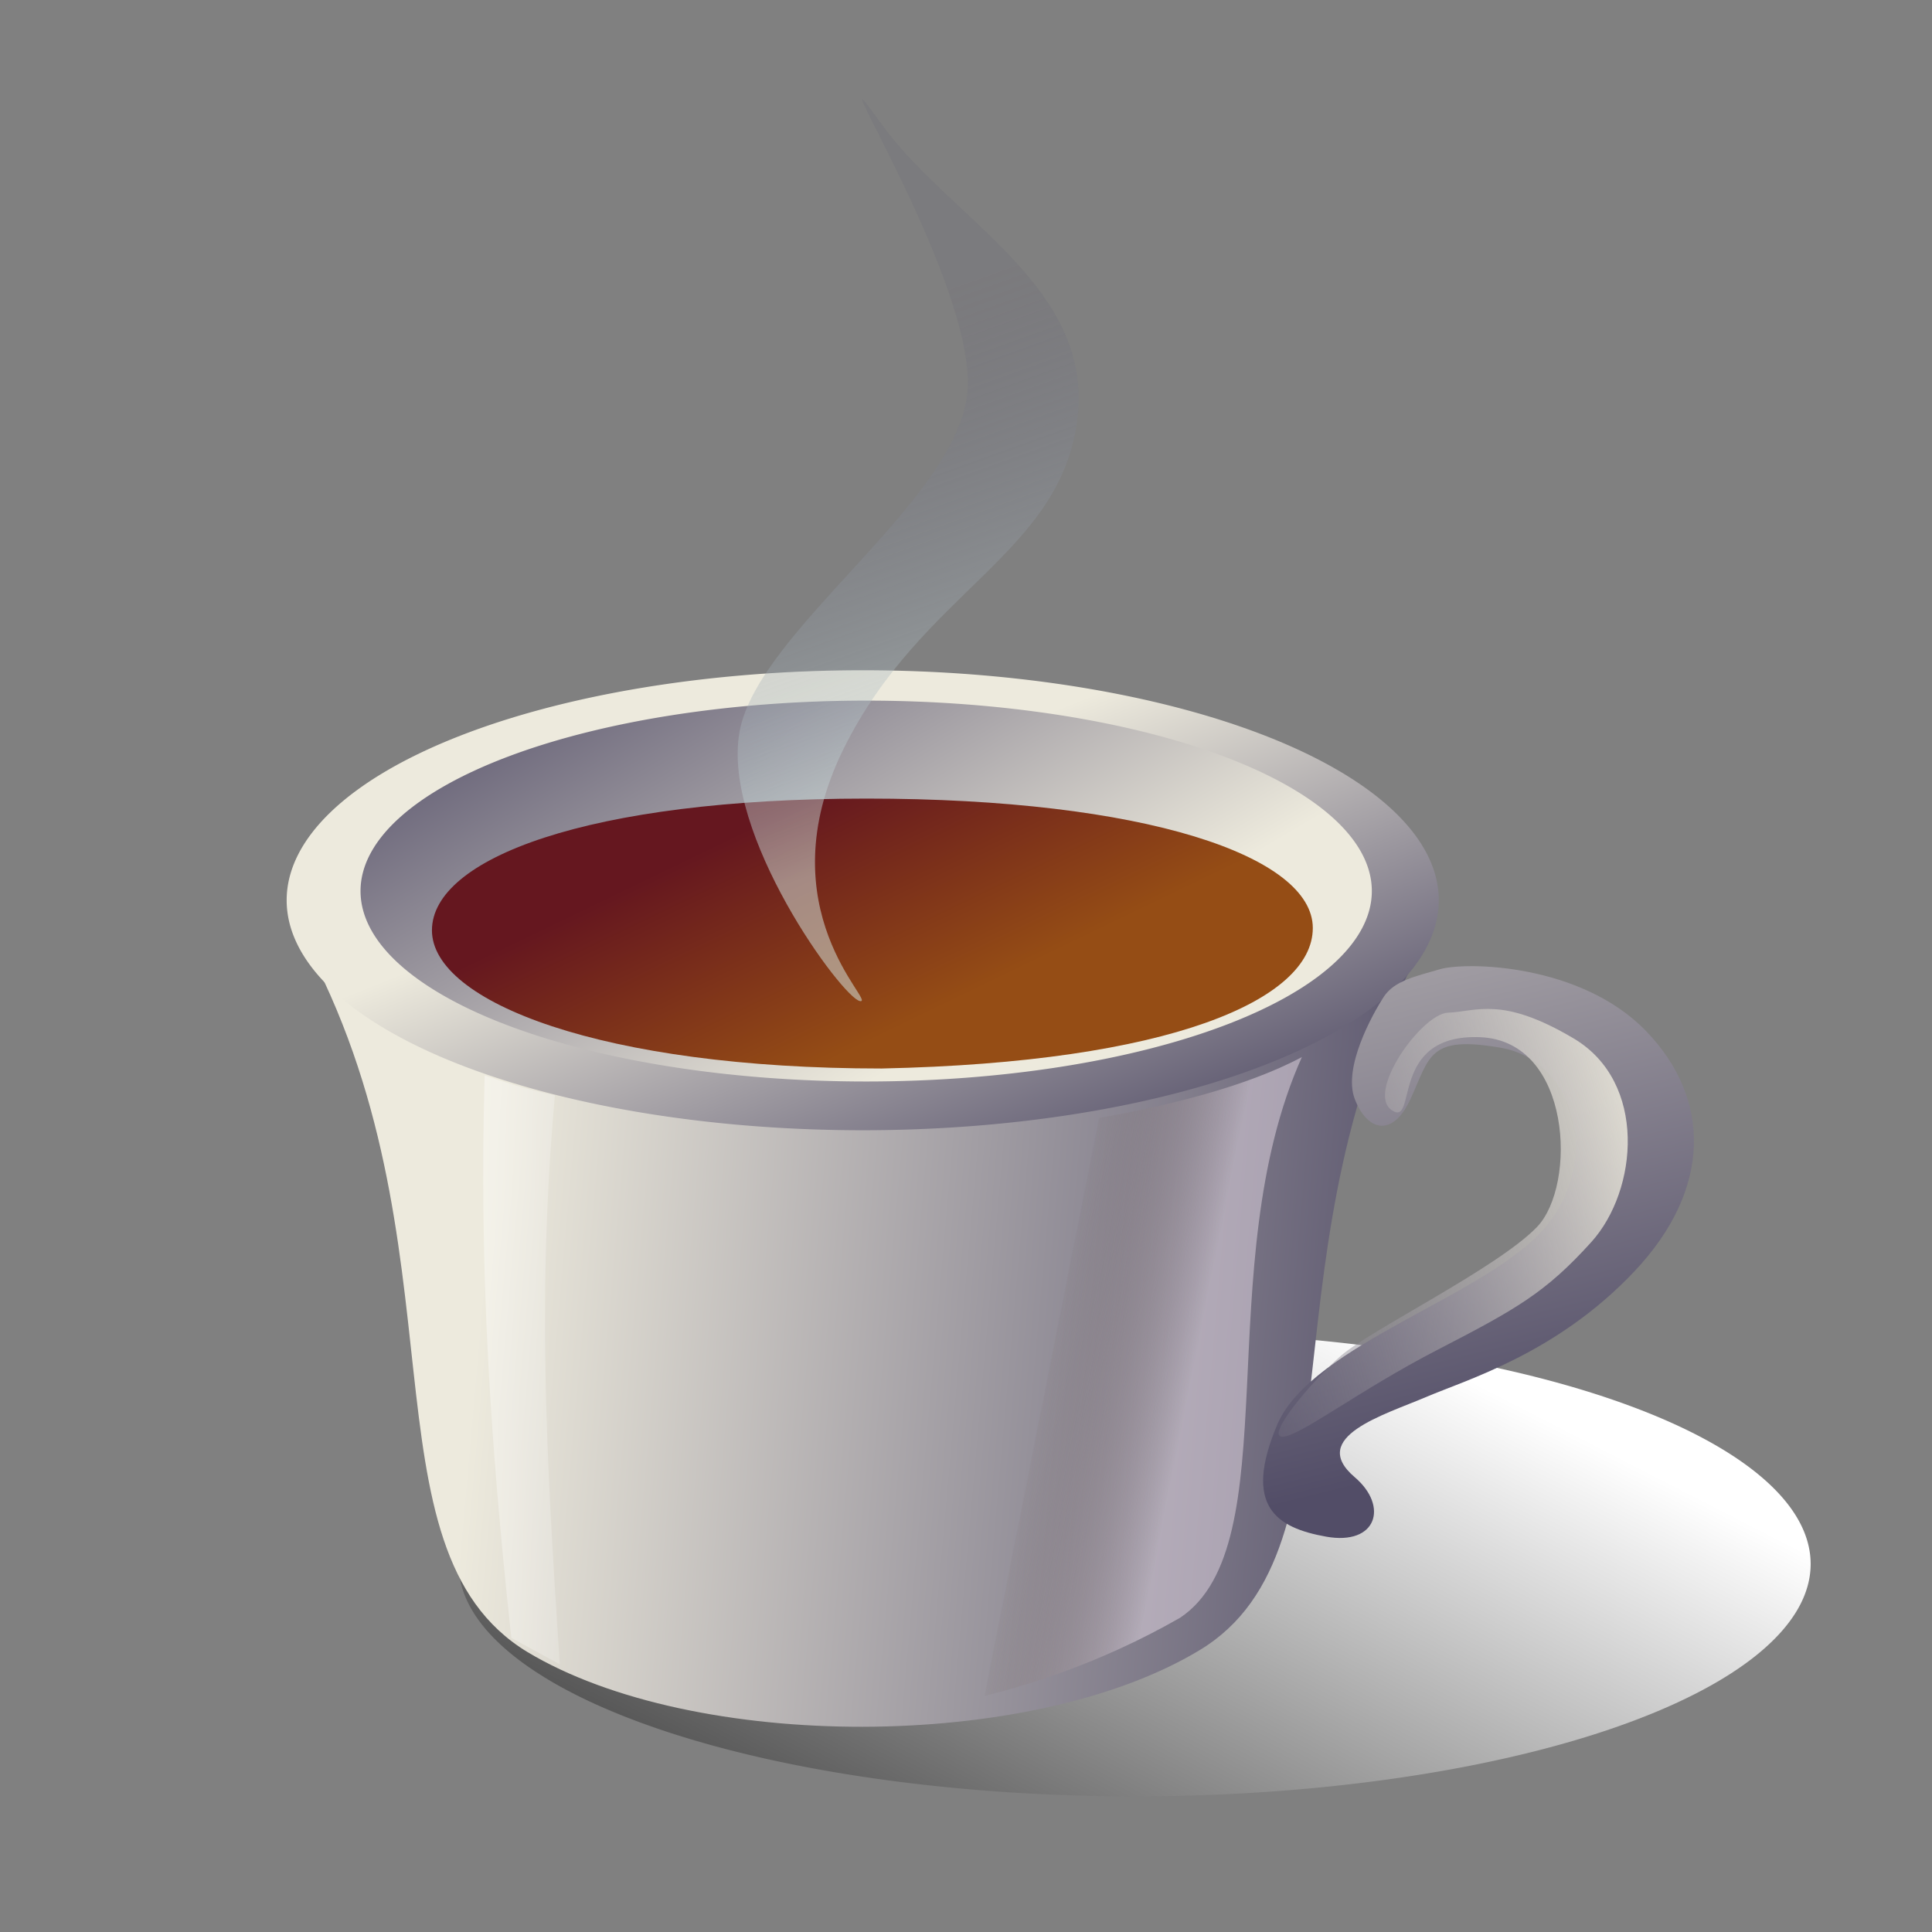 <?xml version="1.0" encoding="UTF-8" standalone="no"?>
<!-- Created with Inkscape (http://www.inkscape.org/) -->

<svg
   xmlns:dc="http://purl.org/dc/elements/1.1/"
   xmlns:cc="http://creativecommons.org/ns#"
   xmlns:rdf="http://www.w3.org/1999/02/22-rdf-syntax-ns#"
   xmlns:svg="http://www.w3.org/2000/svg"
   xmlns="http://www.w3.org/2000/svg"
   xmlns:xlink="http://www.w3.org/1999/xlink"
   xmlns:sodipodi="http://sodipodi.sourceforge.net/DTD/sodipodi-0.dtd"
   xmlns:inkscape="http://www.inkscape.org/namespaces/inkscape"
   height="192"
   id="svg1"
   version="1.0"
   width="192"
   x="0"
   y="0"
   inkscape:version="0.48.4 r9939"
   sodipodi:docname="icon-192.svg"
   inkscape:export-filename="C:\Projects\Ring For Tea\images\export\192x192.png"
   inkscape:export-xdpi="90"
   inkscape:export-ydpi="90">
  <rect width="100%" height="100%" fill="#808080" stroke="none"/>
  <sodipodi:namedview
     pagecolor="#ffffff"
     bordercolor="#666666"
     borderopacity="1"
     objecttolerance="10"
     gridtolerance="10"
     guidetolerance="10"
     inkscape:pageopacity="0"
     inkscape:pageshadow="2"
     inkscape:window-width="1920"
     inkscape:window-height="1033"
     id="namedview50"
     showgrid="false"
     inkscape:zoom="0.84"
     inkscape:cx="372.04724"
     inkscape:cy="-121.49791"
     inkscape:window-x="-4"
     inkscape:window-y="-4"
     inkscape:window-maximized="1"
     inkscape:current-layer="svg1" />
  <defs
     id="defs3">
    <linearGradient
       id="linearGradient4057">
      <stop
         id="stop4058"
         offset="0"
         style="stop-color:#ffffff;stop-opacity:0.792;" />
      <stop
         id="stop4059"
         offset="1"
         style="stop-color:#ffffff;stop-opacity:0;" />
    </linearGradient>
    <linearGradient
       id="linearGradient2188">
      <stop
         id="stop2189"
         offset="-2.2351741e-10"
         style="stop-color:#473f45;stop-opacity:0;" />
      <stop
         id="stop2191"
         offset="0.01"
         style="stop-color:#67554f;stop-opacity:0.062;" />
      <stop
         id="stop2190"
         offset="1"
         style="stop-color:#e5dae5;stop-opacity:0.5;" />
    </linearGradient>
    <linearGradient
       id="linearGradient2814">
      <stop
         id="stop2815"
         offset="0"
         style="stop-color:#524d67;stop-opacity:0.102;" />
      <stop
         id="stop2816"
         offset="1"
         style="stop-color:#d7edea;stop-opacity:0.5;" />
    </linearGradient>
    <linearGradient
       id="linearGradient2186">
      <stop
         id="stop2187"
         offset="0"
         style="stop-color:#524d67;stop-opacity:0.104;" />
      <stop
         id="stop2188"
         offset="1"
         style="stop-color:#edeadd;stop-opacity:1;" />
    </linearGradient>
    <linearGradient
       id="linearGradient2167">
      <stop
         id="stop2168"
         offset="0"
         style="stop-color:#65171f;stop-opacity:1;" />
      <stop
         id="stop2169"
         offset="1"
         style="stop-color:#954d15;stop-opacity:1;" />
    </linearGradient>
    <linearGradient
       id="linearGradient1537">
      <stop
         id="stop1538"
         offset="0"
         style="stop-color:#524d67;stop-opacity:1;" />
      <stop
         id="stop1539"
         offset="1"
         style="stop-color:#edeadd;stop-opacity:1;" />
    </linearGradient>
    <linearGradient
       id="linearGradient1533">
      <stop
         id="stop1534"
         offset="0"
         style="stop-color:#000000;stop-opacity:1;" />
      <stop
         id="stop1535"
         offset="1"
         style="stop-color:#ffffff;stop-opacity:1;" />
    </linearGradient>
    <linearGradient
       id="linearGradient1536"
       x1="62.915"
       x2="260.66"
       xlink:href="#linearGradient1537"
       y1="293.787"
       y2="420.158"
       gradientTransform="matrix(0.416,0,0,0.157,12.908,20.956)"
       gradientUnits="userSpaceOnUse" />
    <linearGradient
       id="linearGradient1540"
       x1="283.337"
       x2="148.888"
       xlink:href="#linearGradient1537"
       y1="532.825"
       y2="399.804"
       gradientTransform="matrix(0.474,0,0,0.189,2.375,7.83)"
       gradientUnits="userSpaceOnUse" />
    <linearGradient
       id="linearGradient2170"
       x1="145.109"
       x2="218.928"
       xlink:href="#linearGradient2167"
       y1="689.122"
       y2="736.037"
       gradientTransform="matrix(0.541,0,0,0.166,-19.446,-24.707)"
       gradientUnits="userSpaceOnUse" />
    <linearGradient
       id="linearGradient2172"
       x1="461.872"
       x2="187.009"
       xlink:href="#linearGradient1537"
       y1="638.749"
       y2="621.672"
       gradientTransform="matrix(0.358,0,0,0.251,-19.446,-24.707)"
       gradientUnits="userSpaceOnUse" />
    <linearGradient
       id="linearGradient2794"
       x1="15.222"
       x2="299.752"
       xlink:href="#linearGradient1533"
       y1="621.673"
       y2="431.309"
       gradientTransform="matrix(0.556,0,0,0.191,14.929,72.954)"
       gradientUnits="userSpaceOnUse" />
    <linearGradient
       id="linearGradient3418"
       x1="682.008"
       x2="630.777"
       xlink:href="#linearGradient1537"
       y1="483.635"
       y2="207.04"
       gradientTransform="matrix(0.26,0,0,0.345,-19.446,-24.707)"
       gradientUnits="userSpaceOnUse" />
    <linearGradient
       id="linearGradient1562"
       x1="479.035"
       x2="690.976"
       xlink:href="#linearGradient2186"
       y1="496.169"
       y2="426.588"
       gradientTransform="matrix(0.271,0,0,0.332,-19.446,-24.707)"
       gradientUnits="userSpaceOnUse" />
    <linearGradient
       id="linearGradient2813"
       spreadMethod="pad"
       x1="561.939"
       x2="576.54"
       xlink:href="#linearGradient2814"
       y1="117.023"
       y2="224.816"
       gradientTransform="matrix(0.184,0,0,0.487,-19.446,-24.707)"
       gradientUnits="userSpaceOnUse" />
    <linearGradient
       id="linearGradient2187"
       x1="481.513"
       x2="533.129"
       xlink:href="#linearGradient2188"
       y1="439.123"
       y2="452.582"
       gradientTransform="matrix(0.261,0,0,0.343,-19.446,-24.707)"
       gradientUnits="userSpaceOnUse" />
    <linearGradient
       id="linearGradient4056"
       x1="425.742"
       x2="786.277"
       xlink:href="#linearGradient4057"
       y1="161.142"
       y2="235.995"
       gradientTransform="matrix(0.108,0,0,0.831,-19.446,-24.707)"
       gradientUnits="userSpaceOnUse" />
  </defs>
  <path
     d="m 179.94,155.429 a 67.183,23.09 0 1 0 -134.366,0 67.183,23.09 0 1 0 134.366,0 z"
     id="path1541"
     style="fill:url(#linearGradient2794);fill-opacity:1;fill-rule:evenodd;stroke:none"
     inkscape:connector-curvature="0" />
  <path
     d="m 30.059,93.284 c 37.233,0 74.466,0 111.699,0 -16.952,30.2 -5.782,60.578 -22.537,70.704 -16.755,10.126 -50.265,10.126 -66.822,0.179 C 35.447,153.862 46.617,123.484 30.059,93.284 z"
     id="path2171"
     style="fill:url(#linearGradient2172);fill-opacity:1;fill-rule:evenodd;stroke:none"
     inkscape:connector-curvature="0" />
  <path
     d="m 142.984,89.466 a 57.248,22.856 0 1 0 -114.496,0 57.248,22.856 0 0 0 114.496,0 z"
     id="path908"
     style="fill:url(#linearGradient1540);fill-opacity:1;fill-rule:evenodd;stroke:none"
     inkscape:connector-curvature="0" />
  <path
     d="m 136.331,88.552 a 50.251,18.925 0 1 0 -100.502,0 50.251,18.925 0 0 0 100.502,0 z"
     id="path909"
     style="fill:url(#linearGradient1536);fill-opacity:1;fill-rule:evenodd;stroke:none"
     inkscape:connector-curvature="0" />
  <path
     d="m 130.465,92.225 c 0,7.124 -14.152,13.357 -42.853,13.962 -27.739,0 -44.686,-6.609 -44.686,-13.733 0,-7.124 15.452,-13.091 43.191,-13.091 27.739,0 44.348,5.738 44.348,12.862 z"
     id="path1542"
     style="fill:url(#linearGradient2170);fill-opacity:1;fill-rule:evenodd;stroke:none"
     inkscape:connector-curvature="0" />
  <path
     d="m 143.097,96.322 c 2.612,-0.76 14.017,-0.564 20.495,6.153 6.478,6.717 6.551,15.685 -1.154,23.859 -7.705,8.174 -16.686,10.777 -20.769,12.522 -4.082,1.744 -11.722,3.956 -7.042,7.942 3.404,2.899 2.181,6.807 -2.826,5.915 -4.958,-0.883 -8.298,-3.016 -4.879,-11.113 3.419,-8.097 21.296,-12.884 26.858,-19.897 5.562,-7.014 2.352,-16.363 -4.61,-17.573 -7.192,-1.25 -7.038,0.821 -8.982,5.063 -1.823,3.979 -4.372,3.151 -5.562,0 -1.168,-3.091 1.741,-8.358 2.888,-10.126 1.041,-1.605 3.186,-2.048 5.581,-2.744 z"
     id="path2796"
     style="fill:url(#linearGradient3418);fill-opacity:1;fill-rule:evenodd;stroke:none"
     inkscape:connector-curvature="0" />
  <path
     d="m 143.896,100.64 c 2.856,-0.113 5.351,-1.679 12.499,2.563 7.314,4.341 6.412,15.074 1.741,20.24 -4.553,5.036 -7.458,6.661 -15.326,10.725 -7.768,4.013 -13.659,8.591 -15.358,8.616 -1.719,0.026 2.739,-5.368 5.804,-8.047 2.943,-2.573 15.591,-8.751 19.484,-12.797 3.994,-4.152 3.456,-18.501 -5.65,-18.866 -9.099,-0.365 -6.198,8.909 -8.739,7.283 -2.697,-1.726 2.927,-9.614 5.545,-9.718 z"
     id="path939"
     style="fill:url(#linearGradient1562);fill-opacity:1;fill-rule:evenodd;stroke:none"
     inkscape:connector-curvature="0" />
  <path
     d="M 85.468,99.488 C 83.741,99.217 71.708,82.863 73.489,72.758 75.269,62.652 95.299,49.754 96.152,38.855 97.002,27.989 80.375,2.178 87.448,12.128 c 6.853,9.639 21.287,16.218 19.616,29.554 -1.678,13.391 -15.477,17.08 -23.215,32.706 -7.929,16.013 3.346,25.373 1.619,25.101 z"
     id="path2191"
     style="fill:url(#linearGradient2813);fill-opacity:1;fill-rule:nonzero;stroke:none"
     inkscape:connector-curvature="0" />
  <path
     d="m 129.381,105.05 c -9.268,20.683 -1.271,48.511 -12.109,55.723 -16.519,9.457 -32.589,10.138 -37.896,10.002 0.972,-19.187 2.168,-38.373 3.139,-57.56 13.155,0.476 35.952,-2.313 46.865,-8.165 z"
     id="path1562"
     style="fill:url(#linearGradient2187);fill-opacity:1;fill-rule:evenodd;stroke:none"
     inkscape:connector-curvature="0" />
  <path
     d="m 48.164,106.872 c 1.365,0.438 3.692,1.315 6.983,1.973 -1.766,19.727 -0.883,35.728 0.482,56.552 -1.605,-0.877 -3.211,-1.754 -4.816,-2.63 -2.087,-19.289 -3.211,-36.605 -2.649,-55.894 z"
     id="path2813"
     style="fill:url(#linearGradient4056);fill-opacity:1;fill-rule:evenodd;stroke:none"
     inkscape:connector-curvature="0" />
</svg>
